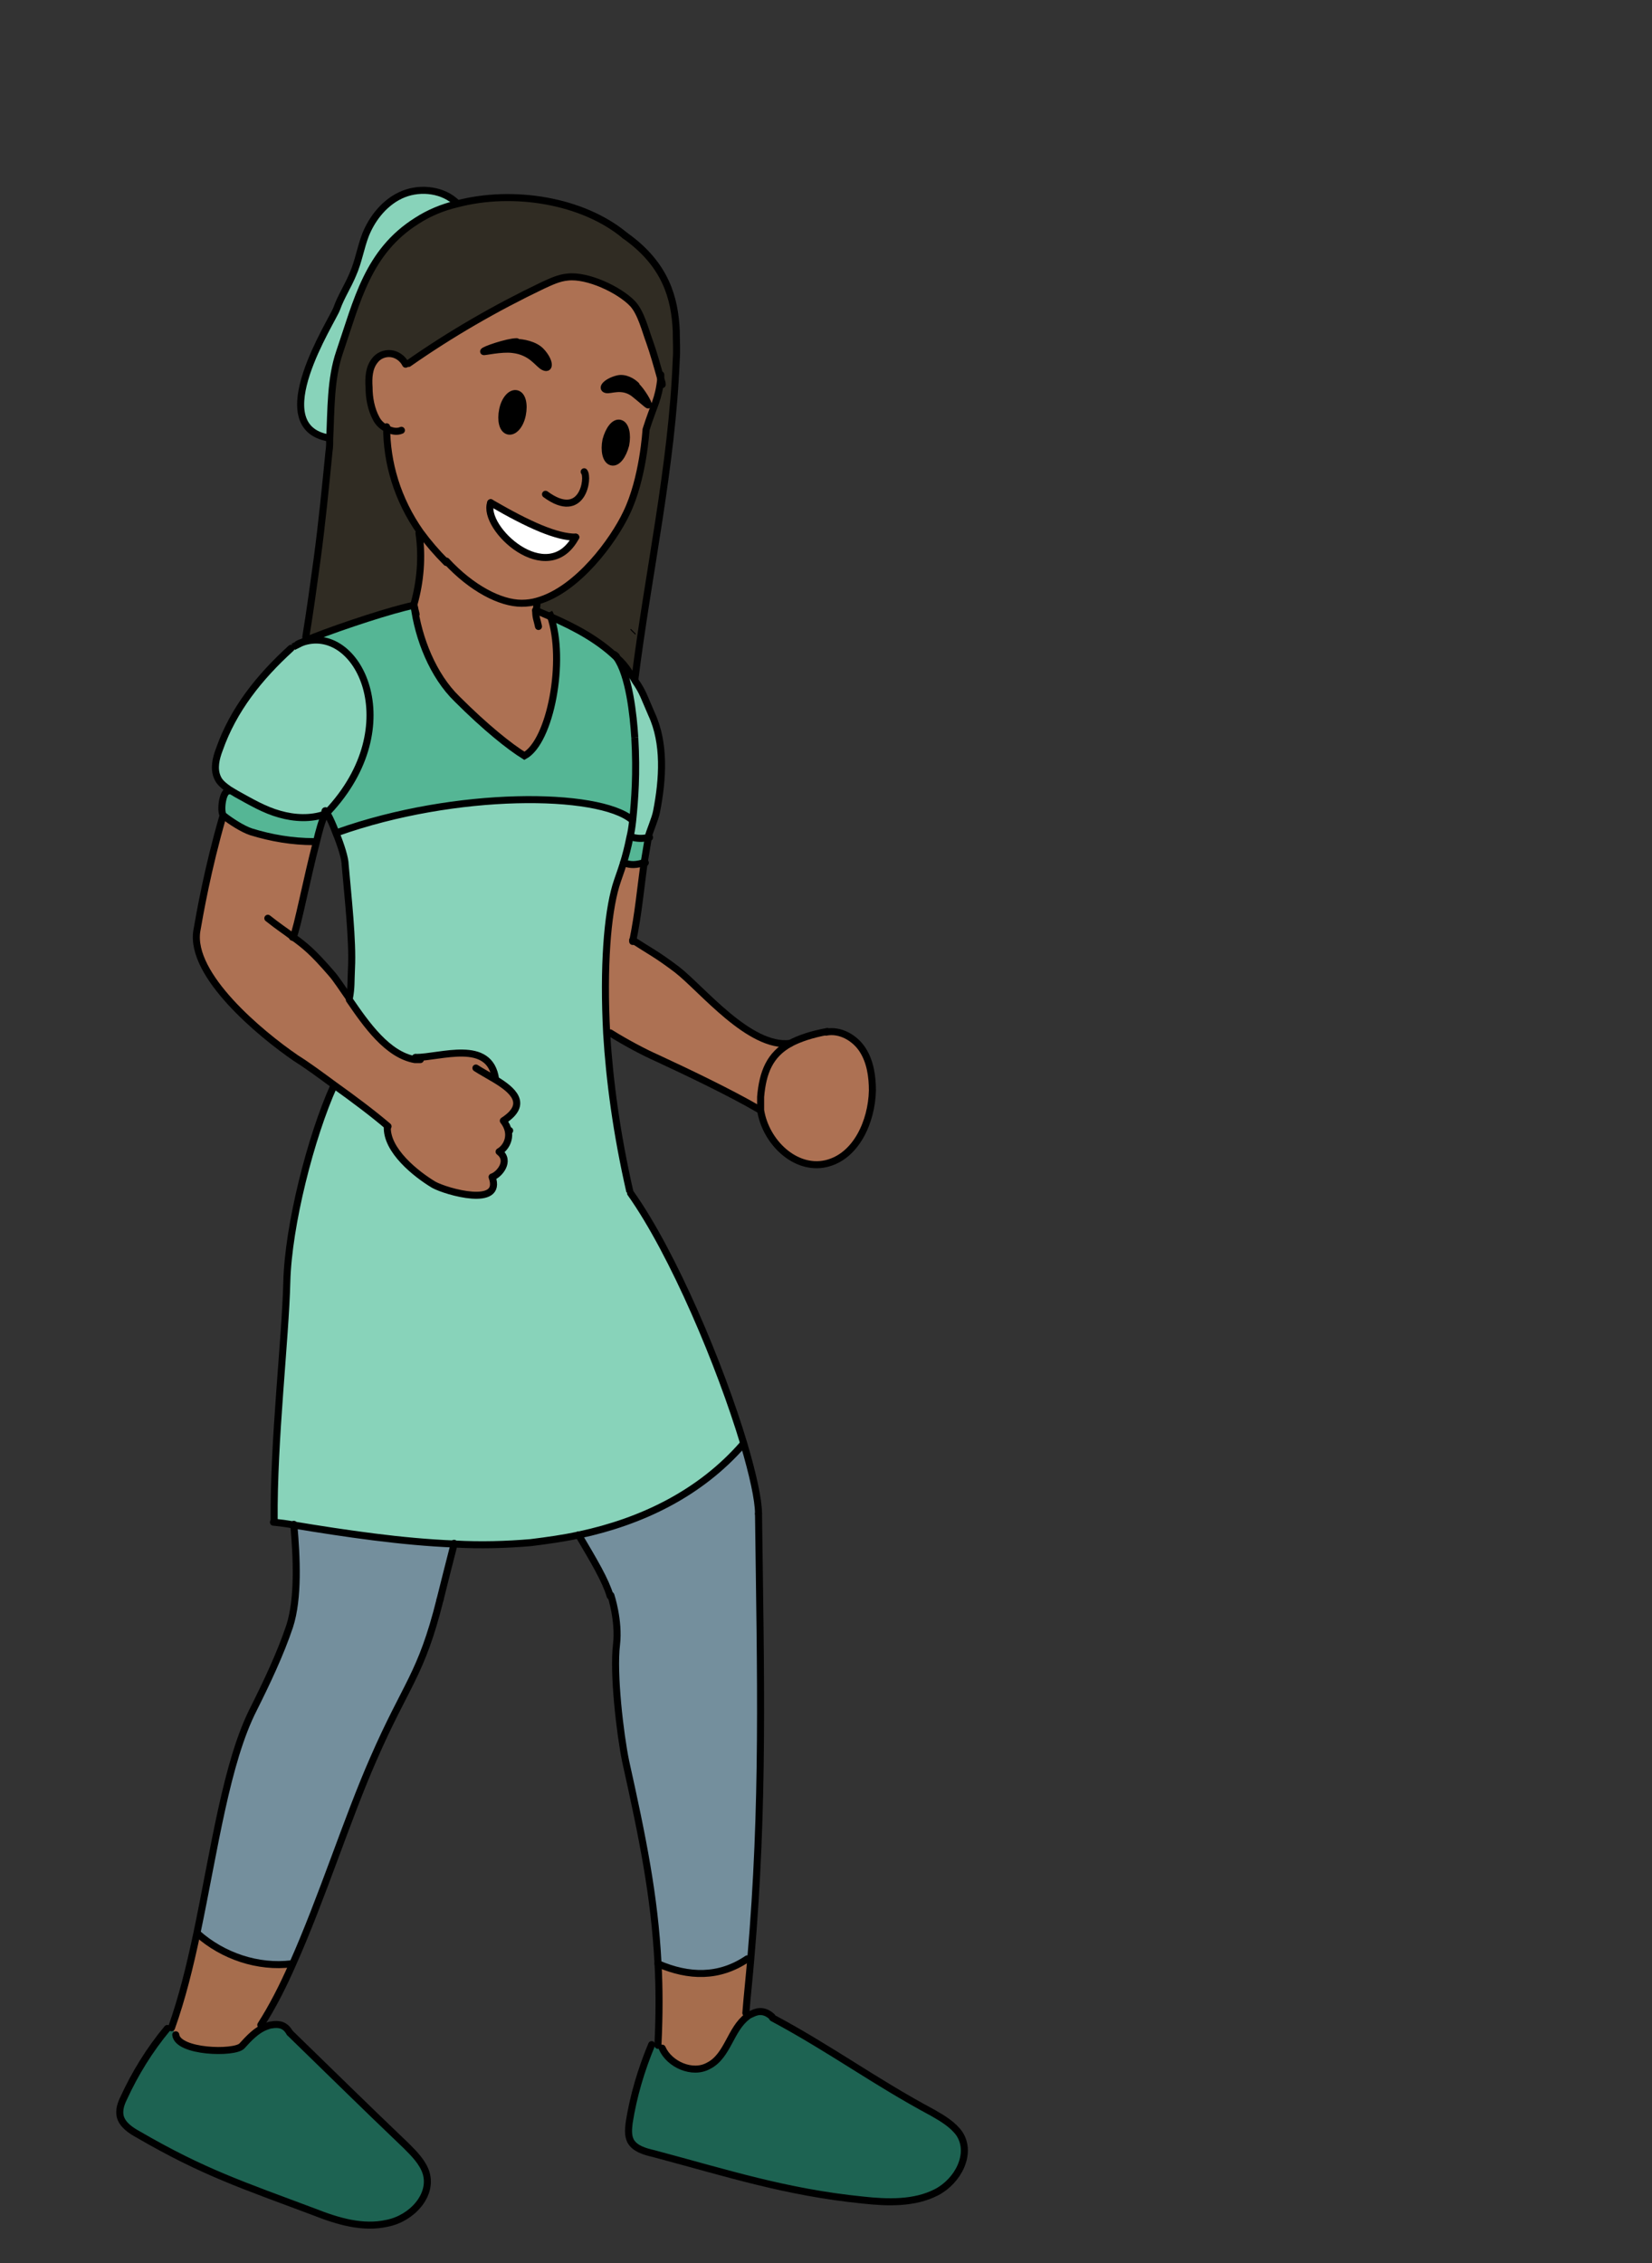 <?xml version="1.0" encoding="UTF-8"?><svg id="latinAmerica" xmlns="http://www.w3.org/2000/svg" width="235" height="321.9" viewBox="0 0 235 321.9"><rect x="0" y="0" width="235" height="321.9" fill="#333333" stroke="none"/><defs><style>.cls-1{stroke-linecap:round;stroke-linejoin:round;}.cls-1,.cls-2{fill:none;stroke:#000;}.cls-2{stroke-miterlimit:10;}.cls-3,.cls-4,.cls-5,.cls-6,.cls-7,.cls-8,.cls-9,.cls-10,.cls-11{stroke-width:0px;}.cls-4{fill:#748f9d;}.cls-5{fill:#88d3ba;}.cls-6{fill:#302c23;}.cls-7{fill:#55b695;}.cls-8{fill:#1d6352;}.cls-9{fill:#ad7153;}.cls-10{fill:#a66d4d;}.cls-11{fill:#fff;}</style></defs><path class="cls-8" d="M17.5,298.4c-.4.8-.7,1.7-.5,2.6.3,1.2,1.5,2,2.6,2.6,9.3,5.4,14.9,7.2,25,11,3.3,1.3,6.9,2.4,10.4,1.6,3.5-.7,6.5-4,5.5-7.2-.5-1.5-1.7-2.7-2.8-3.8-6.8-6.5-9.7-9.4-16.5-16h0c-.6-1.2-1.5-1.4-2.6-1.2-.2,0-.5.1-.7.2-1.4.6-2.5,1.7-3.5,2.8-1,1.1-9.1.9-9.4-1.6l-.6-1.1-.6.2c-2.5,3-4.6,6.4-6.2,9.9Z"/><path class="cls-10" d="M24.4,288.3l.6,1.1c.3,2.5,8.3,2.7,9.4,1.6,1-1.1,2.1-2.3,3.5-2.8.3-.1.5-.2.7-.2h-1.5c1.6-2.6,3.1-5.5,4.5-8.7h-.1c-4.8.5-9.8-1.2-13.4-4.4h-.1c-1,4.6-2.1,9.2-3.6,13.4Z"/><path class="cls-4" d="M27.9,274.9h.1c3.6,3.2,8.6,5,13.4,4.4h.1c4.2-9.4,7.8-20.8,11.5-29.2,4.8-10.8,6.8-11.9,9.5-22.7.7-2.8,1.2-4.8,2-7.9-7.6-.3-15.6-1.5-22.9-2.7.4,4.5.7,10.4-.6,14.4-1.3,3.9-3.3,8.1-5.1,11.7-3.9,7.6-5.6,20.1-8.1,32Z"/><path class="cls-9" d="M70.5,153.5c-.7-5.7-7.7-3-11.4-3.1h0c-3.9-.6-6.9-4.8-9.3-8.4h0c-1-1.4-1.8-2.7-2.6-3.6-2.6-3-3.7-3.9-5.5-5.2.6-1.3,2-8.6,3.3-13.5h-.3c-3,0-6-.5-8.9-1.4-1.2-.4-2.9-1.5-3.9-2.3h0c-2.2,7.6-3.3,14-3.7,16.3-1,6.3,9,14.6,14.1,18.1,1.6,1.1,3.4,2.4,5.4,3.8,2.7,2,5.5,4.1,7.7,5.9-.2,3.4,4.1,6.9,6.6,8.3,1.8,1,9.9,3.3,8.3-1.1,1-.3,2.8-2.3,1-3.6,1.1-.6,2-2.5.6-4.4,3.7-2.4,1.2-4.4-1.2-5.9Z"/><path class="cls-5" d="M46.2,115.9c.1,0,.2,0,.4-.1h0c0,0,0-.2-.1-.2h-.3c0-.3.1-.3.3,0h.1c11.6-12.3,4.3-27-3.7-24.2,0,0,0,0,0,0-.6.3-1,.5-1.2.6l-.3.2c-4.5,4.1-8.2,8.7-10.2,14.4-.5,1.3-.8,2.7-.3,3.9.3.8,1,1.3,1.7,1.8.3.2.7.4,1,.6,2,1.1,4,2.3,6.2,2.9,2.1.6,4.4.7,6.4,0Z"/><path class="cls-7" d="M32.5,112.5c-.9,0-1.2,3.1-.7,3.5,1,.8,2.7,1.9,3.9,2.3,2.9.9,5.9,1.4,8.9,1.4h.3c.4-1.6.9-3,1.2-3.8-2,.8-4.3.7-6.4,0-2.2-.6-4.2-1.8-6.2-2.9-.3-.2-.7-.4-1-.6h0Z"/><path class="cls-5" d="M41.8,216.9c7.3,1.1,15.2,2.3,22.9,2.7,3.7.2,7.4.1,10.8-.2,2.3-.2,4.6-.6,6.9-1.1,9-1.9,17.2-5.9,23.3-12.9h.1c-3.3-11-10-27.1-16.1-35.6v-.3c-1.9-8.2-2.9-15.8-3.3-22.5-.6-9.5,0-16.9,1.3-21,.3-.9.7-1.9,1.1-3.3.3-1,.6-2.2.9-3.6.1-.7.3-1.5.4-2.4h-.1c-4.8-4.1-25-4.3-41.9,1.7h-.1c.7,1.8,1.3,3.7,1.3,4.6.4,4.6,1.1,10.8.9,14.7-.1,2,0,2.7-.3,4.3h0c2.4,3.6,5.5,7.8,9.3,8.5h0c3.6,0,10.6-2.8,11.4,3,2.5,1.5,4.9,3.5,1.2,5.9,1.5,1.9.5,3.8-.6,4.4,1.7,1.3,0,3.3-1,3.6,1.6,4.4-6.5,2.1-8.3,1.1-2.5-1.5-6.8-4.9-6.6-8.3-2.1-1.8-4.9-3.9-7.7-5.9h0c-3.3,7.4-6.5,20-6.7,28.1-.2,8.2-1.9,22.5-1.8,33.9v.2c.9.1,1.9.3,2.8.4Z"/><path class="cls-6" d="M94,53.9c-.3,3-1,3.8-2.1,7.3,0,0-.4,7-2.8,11.9-1.8,3.8-6.9,10.9-12.7,12.5,0,.5-.1.9-.1,1.2.7.3,1.4.6,2.1.9,3.7,1.6,6.9,3.4,9.4,5.8.7.6,1.3,1.3,1.8,2.1.4.5.7.9.9,1.3h0c1.9-15.3,5.3-30.3,5.9-45.7,0-1.3,0-2.6,0-4-.2-4.7-1.5-9.5-7.3-13.6-6-5-15.9-6.6-23.9-4.5-2.1.5-4,1.3-5.7,2.4-7,4.4-8.5,11.4-11,18.7-1.3,3.8-1.2,8.2-1.4,12.3,0,.6,0,1.2-.1,1.8-.5,5.1-1,10.2-1.7,15.4-.5,3.7-1,7.3-1.6,11h1.1c4.1-1.5,11.1-3.9,14.1-4.4h0c0,0,0-.1,0-.2h0c.9-3.3,1.2-6.8.7-10.2h.2c-3.3-4.8-4.8-10-4.8-15-.6-.3-1.1-.8-1.4-1.4-.8-1.3-1-2.9-1-4.4,0-1.3,0-2.8.8-3.8.6-.7,1.5-1.1,2.3-1,.9.1,1.7.7,2.1,1.5h.4c6-4.2,12.4-7.9,19.1-11.1,1.2-.6,2.3-1.1,3.6-1.2,2.8-.3,7.3,1.7,9.2,3.8,1.2,1.3,1.8,3.7,2.4,5.4.6,1.7,1.2,3.5,1.6,5.3Z"/><path class="cls-7" d="M44.8,90.6c-.7.3-1.3.5-1.8.8,8-2.8,15.2,11.8,3.7,24.1h-.1c0,0,0,.1.1.2.3.5.8,1.6,1.2,2.7h.1c16.9-6.1,37.1-5.9,41.9-1.8h.1c.4-2.9.5-6.7.3-11.8-.2-3.2-.8-8.9-2.6-11.4-2.4-2.3-5.7-4.2-9.4-5.8,2.1,6.2,0,17.9-3.7,19.9-2.2-1.3-5.5-4-9.6-8.1-3.4-3.4-5.5-8.6-6.1-13.3h0c-3,.6-10,2.9-14.1,4.5Z"/><path class="cls-5" d="M47.9,44c-.6,1.7-10.5,16.8-1.1,18.4h.3c.2-4.1.1-8.6,1.4-12.3,2.4-7.3,3.9-14.3,11-18.7,1.7-1,3.6-1.8,5.7-2.4h0c-1.9-2-5.1-2.4-7.6-1.4-2.5,1-4.4,3.3-5.4,5.8-.7,1.8-1,3.8-1.8,5.6-.7,1.7-1.7,3.2-2.3,4.9Z"/><path class="cls-9" d="M55,60.8c0,5,1.5,10.3,4.8,14.9,1.1,1.5,2.3,2.9,3.7,4.3,3.6,4,7.7,6.1,10.7,6,.7,0,1.5-.1,2.2-.3,5.8-1.6,10.9-8.8,12.7-12.5,2.4-5,2.8-11.9,2.8-11.9,1.1-3.5,1.8-4.3,2.1-7.3-.5-1.8-1-3.6-1.6-5.3-.6-1.6-1.2-4.1-2.4-5.4-1.9-2-6.4-4.1-9.2-3.8-1.3.1-2.5.7-3.6,1.2-6.7,3.2-13.1,6.9-19.1,11.1h-.4c-.4-.9-1.2-1.4-2.1-1.6-.9-.1-1.8.3-2.3,1-.8,1-.9,2.4-.8,3.8,0,1.5.3,3.1,1,4.4.3.6.8,1.1,1.4,1.4ZM68.9,50c-.1-.2,3.4-1.4,4.7-1.4.9,0,2.7.3,3.6,1.3,1.2,1.4,1.3,2.6.4,2.2-.8-.3-1.7-2.1-4.5-2.5-1.6-.2-4.1.5-4.1.3ZM81.9,76.4c-4,7.4-13.4-1.3-12.1-4.9,5.5,3.2,9.4,4.9,12.1,4.9ZM72.3,61.3c-.8-.2-1.2-1.6-.8-3,.3-1.5,1.2-2.5,2-2.3.8.2,1.1,1.6.8,3-.3,1.5-1.2,2.5-2,2.3ZM86.2,55.5c-.7-.2.1-1.1,1.6-1.5,1.1-.3,2.2.4,2.7.9.7.6,1.9,2.6,1.7,2.7-.1,0-1.2-1-2.1-1.7-1.7-1.2-3.3-.3-3.9-.5ZM87,65.7c-.8-.2-1.1-1.6-.8-3.1.3-1.5,1.2-2.6,2-2.4.8.2,1.1,1.6.8,3.1-.3,1.5-1.2,2.6-2,2.4Z"/><path class="cls-9" d="M76.2,86.8c0-.3,0-.7.1-1.2-.7.2-1.4.3-2.2.3-3,0-7.1-2.1-10.7-6-1.4-1.4-2.6-2.8-3.7-4.3h-.2c.5,3.5.2,7-.7,10.3h0c0,0,0,.1,0,.2.6,4.7,2.7,10,6.1,13.3,4.1,4.1,7.5,6.8,9.6,8.1,3.7-2,5.9-13.6,3.7-19.9-.7-.3-1.4-.6-2.1-.9Z"/><path class="cls-3" d="M73.5,48.6c-1.3,0-4.8,1.2-4.7,1.4,0,.1,2.5-.5,4.1-.3,2.8.3,3.7,2.2,4.5,2.5.9.4.8-.9-.4-2.2-.9-1-2.7-1.3-3.6-1.3Z"/><path class="cls-11" d="M69.9,71.4c-1.3,3.7,8,12.4,12.1,4.9-2.7,0-6.6-1.7-12.1-4.9Z"/><path class="cls-3" d="M71.5,58.3c-.3,1.5,0,2.8.8,3,.8.2,1.7-.8,2-2.3.3-1.5,0-2.8-.8-3-.8-.2-1.7.8-2,2.3Z"/><path class="cls-4" d="M82.3,218.3h0c2.3,3.9,3.8,6.4,4.5,8.7,0,0,1.2,3.6.8,7-.5,4.1.5,12.7,1.3,16.6,2.4,10.8,4.1,19.1,4.6,28.7h0c4.4,1.9,8.7,2,12.7-.7h.5c1.9-21.9,1.3-40.2,1.1-63.3,0-2-.8-5.6-2.1-10h-.1c-6.1,7-14.4,11-23.3,12.9Z"/><path class="cls-3" d="M87.8,54c-1.5.4-2.3,1.3-1.6,1.5.7.2,2.2-.7,3.9.5.9.7,2,1.7,2.1,1.7.2,0-1-2.1-1.7-2.7-.5-.5-1.6-1.2-2.7-.9Z"/><path class="cls-3" d="M86.2,62.6c-.3,1.5,0,2.9.8,3.1.8.2,1.6-.9,2-2.4.3-1.5,0-2.9-.8-3.1-.8-.2-1.6.9-2,2.4Z"/><path class="cls-9" d="M87.6,125.9c-1.2,4.1-1.8,11.5-1.3,21h.4c2.4,1.5,4.9,2.8,6.7,3.6,4.1,1.9,10.4,4.9,14.5,7.3h.3c0-.7-.1-1.3,0-1.9.3-3.5,1.3-6,4.2-7.6-5.8.7-12.5-7.7-16.1-10.5-2.9-2.2-4-2.7-6.3-4.2.8-3.9,1.1-7.3,1.6-11-1.1.3-1.8.3-2.9,0h0c-.4,1.3-.8,2.3-1.1,3.3Z"/><path class="cls-7" d="M88.7,122.7h0c1.1.4,1.8.4,2.9,0,.2-1.2.4-2.4.6-3.6-.9.2-1.7.2-2.6-.1h0c-.3,1.4-.6,2.6-.9,3.6Z"/><path class="cls-5" d="M89.5,95.5c-.6-.7-1.2-1.4-1.8-2.1,1.9,2.6,2.4,8.2,2.6,11.4.3,5.1,0,8.9-.3,11.8-.1.9-.2,1.6-.4,2.4h0c.9.3,1.7.4,2.6.1,0,0,0-.2,0-.2.2-.9,1-2.6,1.2-3.7.9-4.6,1.2-9.7-.7-13.8-1.2-2.5-1.2-3.1-2.3-4.7-.2-.4-.5-.8-.9-1.3Z"/><path class="cls-8" d="M89.5,301.9c-.1.9-.2,1.8.2,2.6.6,1.1,2,1.5,3.3,1.8,10.5,2.8,18.8,5.5,29.7,6.6,3.6.4,7.4.5,10.5-1.1,3.1-1.6,5.1-5.5,3.3-8.3-.9-1.3-2.4-2.2-3.8-3-8.4-4.5-14.4-9-22.8-13.5h-.1c-.9-.9-1.8-1-2.8-.5-.2.1-.5.3-.7.4-1.2.9-1.9,2.3-2.6,3.6-.7,1.3-1.5,2.7-2.9,3.4-2.4,1.2-5.7-.2-6.6-2.5l-.5-.3c0,0,0-.1,0-.2h-.9c-1.5,3.5-2.6,7.3-3.2,11.1Z"/><path class="cls-10" d="M93.6,279.3h0c.2,3.6.2,7.3,0,11.5,0,0,0,.1,0,.2l.5.3c1,2.3,4.3,3.8,6.6,2.5,1.4-.7,2.2-2.1,2.9-3.4.7-1.3,1.4-2.7,2.6-3.6.2-.2.5-.3.7-.4h-.8c.3-2.7.5-5.3.7-7.8h-.5c-4,2.6-8.3,2.5-12.7.6Z"/><path class="cls-9" d="M108.2,156c0,.6,0,1.2,0,1.9.7,4.5,4.9,8.6,9.3,7.6,4.3-1,6.5-6,6.6-10.4,0-2-.3-4.1-1.4-5.8s-3.2-2.9-5.2-2.5c-2.2.4-4,1-5.3,1.7h0c-2.9,1.6-3.9,4.1-4.2,7.6Z"/><path class="cls-1" d="M76.2,86.8c0,1.1.2,1.3.4,2.3"/><path class="cls-2" d="M76.4,85.3c0,.1,0,.2,0,.3,0,.5-.1.9-.1,1.2"/><polyline class="cls-2" points="46.6 115.5 46.5 115.5 46.2 115.6"/><line class="cls-2" x1="90.1" y1="89.8" x2="90" y2="89.9"/><path class="cls-2" d="M90.3,104.9c.3,5.1,0,8.9-.3,11.8-.1.9-.2,1.6-.4,2.4-.3,1.5-.6,2.6-.9,3.6-.4,1.3-.8,2.3-1.1,3.3-1.2,4.1-1.8,11.5-1.3,21,.4,6.6,1.4,14.2,3.3,22.5"/><path class="cls-2" d="M46.2,115.6c0-.4.1-.4.3,0,0,0,0,.1.1.2.3.5.8,1.6,1.2,2.7.7,1.7,1.3,3.6,1.3,4.5.4,4.6,1.1,10.8.9,14.7-.1,2,0,2.7-.3,4.3"/><path class="cls-1" d="M87.7,93.4c0-.1-.2-.2-.3-.3"/><path class="cls-2" d="M90.3,104.9c-.2-3.2-.8-8.9-2.6-11.4"/><path class="cls-2" d="M42.9,91.4c-.2,0-.5.2-.7.3"/><path class="cls-2" d="M46.6,115.5c11.6-12.3,4.3-27-3.7-24.1"/><path class="cls-2" d="M58.9,86.1c.6,4.7,2.7,10,6.1,13.3,4.1,4.1,7.5,6.8,9.6,8.1,3.7-2,5.9-13.6,3.7-19.9,0-.2-.1-.3-.2-.5"/><path class="cls-1" d="M58.9,85.9c0,0,0,.1,0,.2"/><path class="cls-2" d="M58.8,85.8s0,0,0,.1"/><path class="cls-2" d="M59.2,87.5c0-.3-.3-1.1-.3-1.5"/><path class="cls-2" d="M58.8,86.1c-3,.6-10,2.9-14.1,4.5-.7.3-1.3.5-1.8.8,0,0,0,0,0,0-.6.3-1,.5-1.2.6"/><line class="cls-1" x1="72.5" y1="160.8" x2="72.4" y2="160.8"/><line class="cls-1" x1="59.1" y1="150.4" x2="59.1" y2="150.6"/><path class="cls-1" d="M41.6,133.3s0,0,0,0"/><path class="cls-1" d="M46.2,115.8s0,0,0,.1c-.4.8-.8,2.2-1.2,3.9-1.3,4.9-2.7,12.2-3.3,13.5"/><path class="cls-1" d="M41.4,92.2c-4.5,4.1-8.2,8.7-10.2,14.4-.5,1.3-.8,2.7-.3,3.9.3.8,1,1.3,1.7,1.8.3.2.7.4,1,.6,2,1.1,4,2.3,6.2,2.9,2.1.6,4.4.7,6.4,0,.1,0,.2,0,.4-.1"/><path class="cls-1" d="M55.2,160.2c-2.1-1.8-4.9-3.9-7.7-5.9-1.9-1.4-3.8-2.8-5.4-3.8-5.1-3.5-15.1-11.8-14.1-18.1.4-2.3,1.5-8.7,3.7-16.3"/><path class="cls-1" d="M49.7,142c-1-1.4-1.8-2.7-2.6-3.6-2.6-3-3.7-3.9-5.5-5.2h0c-.9-.7-2-1.4-3.5-2.6"/><line class="cls-2" x1="49.7" y1="142.1" x2="49.7" y2="142"/><path class="cls-1" d="M59.8,150.7c-.3,0-.5,0-.8,0-3.9-.7-6.9-5-9.3-8.5"/><path class="cls-1" d="M67.7,151.9c.6.4,1.7,1,2.7,1.6,2.5,1.5,4.9,3.5,1.2,5.9,1.5,1.9.5,3.8-.6,4.4,1.7,1.3,0,3.3-1,3.6,1.6,4.4-6.5,2.1-8.3,1.1-2.5-1.5-6.8-4.9-6.6-8.3"/><path class="cls-1" d="M59.1,150.4c3.6,0,10.6-2.7,11.4,3.1,0,0,0,0,0,0"/><path class="cls-1" d="M86.8,146.9c2.4,1.5,4.9,2.8,6.7,3.6,4.1,1.9,10.4,4.9,14.5,7.3"/><path class="cls-1" d="M112.4,148.4c-5.8.7-12.5-7.7-16.1-10.5-2.9-2.2-4-2.7-6.3-4.2"/><path class="cls-1" d="M76.2,86.8c.7.3,1.4.6,2.1.9,3.7,1.6,6.9,3.4,9.4,5.8.7.6,1.3,1.3,1.8,2.1.4.5.7.9.9,1.3,1.1,1.6,1.2,2.2,2.3,4.7,1.9,4.1,1.6,9.2.7,13.8-.2,1.1-1,2.8-1.2,3.7,0,0,0,.2,0,.2-.2,1.2-.4,2.4-.6,3.6-.5,3.7-.8,7.1-1.6,11"/><path class="cls-1" d="M117.7,146.7c-2.2.4-4,1-5.3,1.7h0c-2.9,1.6-3.9,4.1-4.2,7.6,0,.6,0,1.2,0,1.9.7,4.5,4.9,8.6,9.3,7.6,4.3-1,6.5-6,6.6-10.4,0-2-.3-4.1-1.4-5.8s-3.2-2.9-5.2-2.5"/><path class="cls-1" d="M90.5,54.9c.7.6,1.9,2.6,1.7,2.7-.1,0-1.2-1-2.1-1.7-1.7-1.2-3.3-.3-3.9-.5-.7-.2.1-1.1,1.6-1.5,1.1-.3,2.2.4,2.7.9Z"/><path class="cls-1" d="M73.5,48.6c-1.3,0-4.8,1.2-4.7,1.4,0,.1,2.5-.5,4.1-.3,2.8.3,3.7,2.2,4.5,2.5.9.4.8-.9-.4-2.2-.9-1-2.7-1.3-3.6-1.3Z"/><path class="cls-1" d="M94,53.3c0,.2,0,.4,0,.5-.3,3-1,3.8-2.1,7.3,0,0-.4,7-2.8,11.9-1.8,3.8-6.9,10.9-12.7,12.5-.7.2-1.4.3-2.2.3-3,0-7.1-2.1-10.7-6"/><path class="cls-1" d="M83.1,67.1c.7.8-.2,7.1-5.5,3.2"/><path class="cls-1" d="M86.2,62.6c-.3,1.5,0,2.9.8,3.1.8.2,1.6-.9,2-2.4.3-1.5,0-2.9-.8-3.1-.8-.2-1.6.9-2,2.4Z"/><path class="cls-1" d="M71.5,58.3c-.3,1.5,0,2.8.8,3,.8.2,1.7-.8,2-2.3.3-1.5,0-2.8-.8-3-.8-.2-1.7.8-2,2.3Z"/><path class="cls-1" d="M81.9,76.4c-2.7,0-6.6-1.7-12.1-4.9"/><path class="cls-1" d="M81.9,76.4c-4,7.4-13.4-1.3-12.1-4.9"/><path class="cls-1" d="M55,60.7h0c0,5.1,1.5,10.3,4.8,15,1.1,1.5,2.3,2.9,3.7,4.3"/><path class="cls-1" d="M57.7,51.8c-.4-.8-1.2-1.4-2.1-1.5-.9-.1-1.8.3-2.3,1-.8,1-.9,2.4-.8,3.8,0,1.5.3,3.1,1,4.4.3.6.8,1.1,1.4,1.4.7.4,1.5.6,2.2.3"/><path class="cls-1" d="M94.2,54.7c0-.3-.1-.5-.2-.8-.5-1.8-1-3.6-1.6-5.3-.6-1.6-1.2-4.1-2.4-5.4-1.9-2-6.4-4.1-9.2-3.8-1.3.1-2.5.7-3.6,1.2-6.7,3.2-13.1,6.9-19.1,11.1"/><path class="cls-1" d="M88.9,33.5c-6-5-15.9-6.6-23.9-4.5-2.1.5-4,1.3-5.7,2.4-7,4.4-8.5,11.4-11,18.7-1.3,3.8-1.2,8.2-1.4,12.3,0,.6,0,1.2-.1,1.8-.5,5.1-1,10.2-1.7,15.4-.5,3.7-1,7.3-1.6,11"/><path class="cls-1" d="M88.9,33.5c5.8,4.1,7.1,8.9,7.3,13.6,0,1.4.1,2.7,0,4-.6,15.3-4,30.4-5.9,45.6"/><path class="cls-1" d="M62.6,227.5c.7-2.8,1.2-4.8,2-7.9,0,0,0,0,0-.1"/><path class="cls-1" d="M47.5,154.4c-3.3,7.3-6.5,19.9-6.7,27.9-.2,8.2-1.9,22.5-1.8,33.9"/><path class="cls-1" d="M62.6,227.5c-2.7,10.8-4.8,11.9-9.5,22.7-3.7,8.4-7.3,19.8-11.5,29.2-1.4,3.2-2.9,6.1-4.5,8.6"/><path class="cls-1" d="M41.8,216.8s0,0,0,.1c.4,4.5.7,10.4-.6,14.4-1.3,3.9-3.3,8.1-5.1,11.7-3.9,7.6-5.6,20.1-8.1,32-1,4.7-2.1,9.2-3.6,13.4"/><path class="cls-1" d="M107.9,215.3c0-2-.8-5.6-2.1-10-3.3-11-10-27-16.1-35.6"/><path class="cls-1" d="M82.3,218.3c2.3,3.9,3.8,6.4,4.5,8.7"/><path class="cls-1" d="M86.9,226.9s1.2,3.6.8,7c-.5,4.1.5,12.7,1.3,16.6,2.4,10.8,4.1,19.1,4.6,28.7.2,3.6.2,7.3,0,11.5,0,0,0,.1,0,.2"/><path class="cls-1" d="M107.9,215.3c.3,23.1.8,41.4-1.1,63.3-.2,2.5-.5,5.1-.7,7.7"/><path class="cls-1" d="M105.7,205.4c-6.1,7-14.4,11-23.3,12.9-2.3.5-4.5.8-6.9,1.1-3.5.3-7.1.4-10.8.2-7.6-.3-15.6-1.5-22.9-2.7-1-.2-1.9-.3-2.8-.4h-.1"/><path class="cls-1" d="M32.5,112.5c-.9,0-1.2,3.1-.7,3.5,1,.8,2.7,1.9,3.9,2.3,2.9.9,5.9,1.4,8.9,1.4"/><path class="cls-1" d="M89.7,119c.9.3,1.7.3,2.6.1,0,0,0,0,.1,0"/><path class="cls-1" d="M88.7,122.7c1.1.4,1.8.3,2.9,0,0,0,.2,0,.2,0"/><path class="cls-1" d="M59.6,75.8c.5,3.4.2,6.9-.7,10.1h0s0,0,0,.1"/><path class="cls-1" d="M48,118.4c16.9-6,37.1-5.8,41.9-1.8"/><path class="cls-1" d="M94.2,291.3c1,2.3,4.3,3.8,6.6,2.5,1.4-.7,2.2-2.1,2.9-3.4.7-1.3,1.4-2.7,2.6-3.6.2-.2.5-.3.7-.4,1-.5,1.9-.4,2.8.4"/><path class="cls-1" d="M92.7,290.8c-1.5,3.6-2.6,7.3-3.2,11.1-.1.9-.2,1.8.2,2.6.6,1.1,2,1.5,3.3,1.8,10.5,2.8,18.8,5.5,29.7,6.6,3.6.4,7.4.5,10.5-1.1,3.1-1.6,5.1-5.5,3.3-8.3-.9-1.3-2.4-2.2-3.8-3-8.4-4.5-14.4-9-22.8-13.5"/><path class="cls-1" d="M25,289.4c.3,2.5,8.3,2.7,9.4,1.6,1-1.1,2.1-2.3,3.5-2.8.3-.1.5-.2.7-.2,1.1-.2,2,0,2.6,1.1"/><path class="cls-1" d="M23.8,288.5c-2.5,3-4.6,6.4-6.2,9.9-.4.8-.7,1.7-.5,2.6.3,1.2,1.5,2,2.6,2.6,9.3,5.4,14.9,7.2,25,11,3.3,1.3,6.9,2.4,10.4,1.6,3.5-.7,6.5-4,5.5-7.2-.5-1.5-1.7-2.7-2.8-3.8-6.8-6.5-9.7-9.4-16.5-16"/><path class="cls-1" d="M28.1,275c3.6,3.2,8.6,4.9,13.4,4.3"/><path class="cls-1" d="M93.6,279.3c4.4,1.9,8.7,2,12.7-.7"/><path class="cls-2" d="M65,28.9c-1.9-1.9-5.1-2.3-7.6-1.3-2.5,1-4.4,3.3-5.4,5.8-.7,1.8-1,3.8-1.8,5.6-.7,1.7-1.7,3.2-2.3,4.9-.6,1.7-10.5,16.8-1.1,18.4"/></svg>